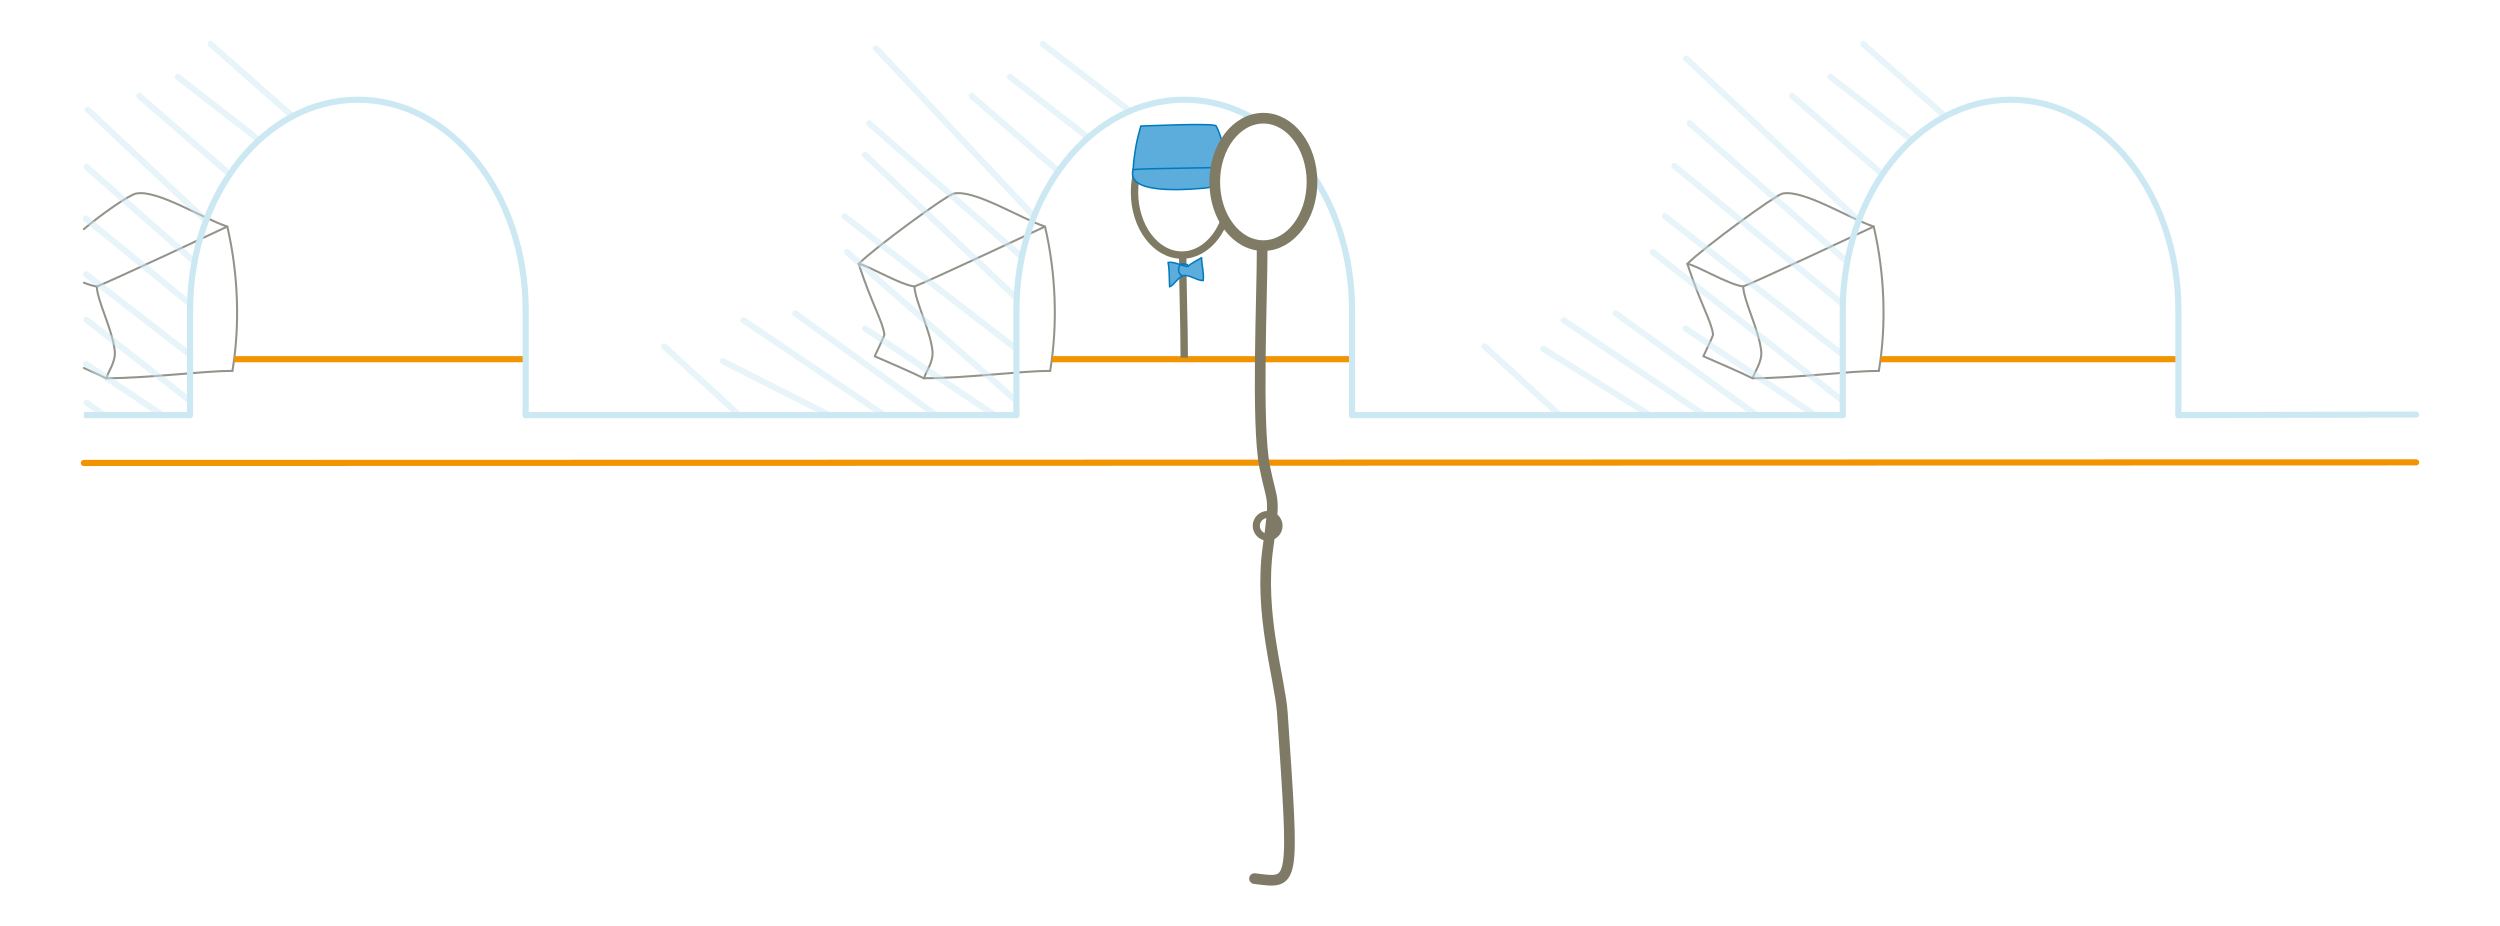 <?xml version="1.0" encoding="iso-8859-1"?>
<!-- Generator: Adobe Illustrator 13.0.0, SVG Export Plug-In . SVG Version: 6.00 Build 14948)  -->
<!DOCTYPE svg PUBLIC "-//W3C//DTD SVG 1.1//EN" "http://www.w3.org/Graphics/SVG/1.1/DTD/svg11.dtd">
<svg version="1.1" xmlns="http://www.w3.org/2000/svg" xmlns:xlink="http://www.w3.org/1999/xlink" x="0px" y="0px" width="378px"
	 height="140px" viewBox="0 0 378 140" style="enable-background:new 0 0 378 140;" xml:space="preserve">
<g id="Layer_5">
	<rect style="fill:#FFFFFF;" width="378" height="140"/>
</g>
<g id="ordi">
	<g>
		<path style="fill:none;stroke:#92938B;stroke-width:0.31;stroke-linecap:round;stroke-linejoin:round;" d="M129.826,39.892
			c2.486-2.485,13.291-10.385,14.374-10.62c3.13-0.678,10.026,3.734,13.807,4.986c-1.242,0.581-17.86,8.375-19.74,9.058"/>
		<path style="fill:none;stroke:#92938B;stroke-width:0.31;stroke-linecap:round;stroke-linejoin:round;" d="M139.706,57.213
			c-1.466-0.769-5.779-2.608-7.454-3.348c0,0,1.486-3.123,1.467-3.271c-0.246-2.024-1.862-4.514-3.893-10.703
			c1.329,0.186,6.191,3.141,8.441,3.424c0.091,2.207,2.304,6.351,2.717,9.658c0.224,1.803-1.116,3.354-1.245,4.214
			c6.417,0,14.65-1.111,19.043-1.111"/>
		<path style="fill:none;stroke:#92938B;stroke-width:0.31;stroke-linecap:round;stroke-linejoin:round;" d="M158.007,34.258
			c1.651,7.083,1.943,14.772,0.776,21.819"/>
	</g>
	<g>
		<path style="fill:none;stroke:#92938B;stroke-width:0.31;stroke-linecap:round;stroke-linejoin:round;" d="M255.127,39.892
			c2.486-2.485,13.29-10.385,14.374-10.62c3.13-0.678,10.026,3.734,13.807,4.986c-1.242,0.581-17.859,8.375-19.739,9.058"/>
		<path style="fill:none;stroke:#92938B;stroke-width:0.31;stroke-linecap:round;stroke-linejoin:round;" d="M265.006,57.213
			c-1.466-0.769-5.778-2.608-7.453-3.348c0,0,1.485-3.123,1.467-3.271c-0.245-2.024-1.862-4.514-3.893-10.703
			c1.329,0.186,6.19,3.141,8.441,3.424c0.091,2.207,2.304,6.351,2.718,9.658c0.223,1.803-1.117,3.354-1.246,4.214
			c6.418,0,14.651-1.111,19.044-1.111"/>
		<path style="fill:none;stroke:#92938B;stroke-width:0.31;stroke-linecap:round;stroke-linejoin:round;" d="M283.308,34.258
			c1.651,7.083,1.943,14.772,0.776,21.819"/>
	</g>
	<g>
		<path style="fill:none;stroke:#92938B;stroke-width:0.31;stroke-linecap:round;stroke-linejoin:round;" d="M12.681,34.642
			c2.689-2.282,6.796-5.135,7.879-5.37c3.13-0.678,10.026,3.734,13.807,4.986c-1.242,0.581-17.859,8.375-19.739,9.058"/>
		<path style="fill:none;stroke:#92938B;stroke-width:0.31;stroke-linecap:round;stroke-linejoin:round;" d="M12.686,42.742
			c0.739,0.292,1.413,0.507,1.943,0.573c0.091,2.207,2.304,6.351,2.717,9.658c0.223,1.803-1.117,3.354-1.246,4.214
			c6.417,0,14.651-1.111,19.043-1.111"/>
		<path style="fill:none;stroke:#92938B;stroke-width:0.31;stroke-linecap:round;stroke-linejoin:round;" d="M16.066,57.213
			c-0.689-0.362-2.008-0.96-3.386-1.569"/>
		<path style="fill:none;stroke:#92938B;stroke-width:0.31;stroke-linecap:round;stroke-linejoin:round;" d="M34.368,34.258
			c1.651,7.084,1.943,14.772,0.776,21.819"/>
	</g>
</g>
<g id="vitre">
	<line style="fill:none;stroke:#F29400;stroke-width:0.93;" x1="159.043" y1="54.31" x2="204.429" y2="54.31"/>
	<line style="fill:none;stroke:#F29400;stroke-width:0.93;" x1="35.404" y1="54.31" x2="79.391" y2="54.31"/>
	<line style="fill:none;stroke:#F29400;stroke-width:0.93;" x1="284.343" y1="54.31" x2="329.283" y2="54.31"/>
	<g>
		<path style="fill:none;stroke:#CCE8F3;stroke-width:0.93;stroke-linecap:round;stroke-linejoin:round;" d="M153.683,62.769
			c0-6.849,0-10.057,0-15.86c0-17.579,11.359-31.833,25.375-31.833c14.011,0,25.372,14.254,25.372,31.833c0,5.776,0,9.041,0,15.86"
			/>
		
			<line style="fill:none;stroke:#CCE8F3;stroke-width:0.928;stroke-linecap:round;stroke-linejoin:round;" x1="153.683" y1="62.769" x2="79.483" y2="62.769"/>
		
			<line style="fill:none;stroke:#CCE8F3;stroke-width:0.934;stroke-linecap:round;stroke-linejoin:round;" x1="204.429" y1="62.769" x2="278.629" y2="62.769"/>
	</g>
	<g style="opacity:0.47;">
		<g>
			<line style="fill:none;" x1="150.387" y1="62.769" x2="130.792" y2="49.66"/>
			<path style="fill:#CCE8F3;" d="M150.654,62.388c-6.532-4.37-13.063-8.739-19.595-13.108c-0.498-0.333-1.033,0.428-0.533,0.762
				c6.532,4.37,13.063,8.739,19.595,13.108C150.619,63.483,151.153,62.722,150.654,62.388L150.654,62.388z"/>
		</g>
	</g>
	<g style="opacity:0.47;">
		<g>
			<line style="fill:none;" x1="153.683" y1="60.616" x2="128.058" y2="38.127"/>
			<path style="fill:#CCE8F3;" d="M153.949,60.235c-8.542-7.496-17.083-14.992-25.625-22.488c-0.451-0.396-0.979,0.37-0.533,0.762
				c8.542,7.496,17.083,14.992,25.625,22.488C153.867,61.393,154.396,60.626,153.949,60.235L153.949,60.235z"/>
		</g>
	</g>
	<g style="opacity:0.47;">
		<g>
			<line style="fill:none;" x1="153.683" y1="52.758" x2="127.69" y2="32.706"/>
			<path style="fill:#CCE8F3;" d="M153.949,52.377c-8.664-6.684-17.328-13.368-25.992-20.052c-0.476-0.367-1.007,0.396-0.533,0.762
				c8.664,6.684,17.328,13.368,25.992,20.052C153.892,53.506,154.423,52.742,153.949,52.377L153.949,52.377z"/>
		</g>
	</g>
	<g style="opacity:0.47;">
		<g>
			<line style="fill:none;" x1="153.724" y1="45.11" x2="130.792" y2="23.403"/>
			<path style="fill:#CCE8F3;" d="M154.079,44.809c-7.644-7.236-15.288-14.471-22.932-21.707c-0.431-0.408-1.146,0.189-0.71,0.602
				c7.644,7.236,15.288,14.471,22.932,21.707C153.799,45.818,154.515,45.222,154.079,44.809L154.079,44.809z"/>
		</g>
	</g>
	<g style="opacity:0.47;">
		<g>
			<line style="fill:none;" x1="154.505" y1="38.853" x2="131.412" y2="18.648"/>
			<path style="fill:#CCE8F3;" d="M154.772,38.472c-7.698-6.735-15.396-13.47-23.093-20.204c-0.451-0.396-0.98,0.371-0.533,0.762
				c7.698,6.735,15.396,13.47,23.093,20.204C154.69,39.629,155.219,38.862,154.772,38.472L154.772,38.472z"/>
		</g>
	</g>
	<g style="opacity:0.47;">
		<g>
			<line style="fill:none;" x1="156.341" y1="32.712" x2="132.444" y2="7.277"/>
			<path style="fill:#CCE8F3;" d="M156.696,32.412c-7.966-8.479-15.931-16.957-23.896-25.436c-0.409-0.436-1.122,0.163-0.71,0.602
				c7.966,8.479,15.931,16.957,23.896,25.436C156.395,33.449,157.108,32.85,156.696,32.412L156.696,32.412z"/>
		</g>
	</g>
	<g style="opacity:0.47;">
		<g>
			<line style="fill:none;" x1="141.541" y1="62.769" x2="120.246" y2="47.386"/>
			<path style="fill:#CCE8F3;" d="M141.808,62.388c-7.098-5.128-14.196-10.255-21.295-15.383c-0.487-0.352-1.02,0.411-0.533,0.762
				c7.098,5.128,14.196,10.255,21.295,15.383C141.761,63.501,142.294,62.739,141.808,62.388L141.808,62.388z"/>
		</g>
	</g>
	<g style="opacity:0.47;">
		<g>
			<line style="fill:none;" x1="133.686" y1="62.769" x2="112.391" y2="48.417"/>
			<path style="fill:#CCE8F3;" d="M133.952,62.388c-7.098-4.784-14.196-9.568-21.294-14.352c-0.497-0.335-1.032,0.426-0.533,0.762
				c7.098,4.784,14.196,9.568,21.294,14.352C133.916,63.485,134.451,62.723,133.952,62.388L133.952,62.388z"/>
		</g>
	</g>
	<g style="opacity:0.47;">
		<g>
			<line style="fill:none;" x1="125.416" y1="62.769" x2="109.29" y2="54.62"/>
			<path style="fill:#CCE8F3;" d="M125.577,62.332c-5.375-2.716-10.751-5.433-16.126-8.149c-0.536-0.271-0.852,0.605-0.323,0.873
				c5.375,2.716,10.751,5.433,16.126,8.149C125.79,63.476,126.105,62.6,125.577,62.332L125.577,62.332z"/>
		</g>
	</g>
	<g style="opacity:0.47;">
		<g>
			<line style="fill:none;" x1="111.771" y1="62.769" x2="100.399" y2="52.346"/>
			<path style="fill:#CCE8F3;" d="M112.125,62.468c-3.791-3.475-7.581-6.949-11.371-10.423c-0.436-0.399-1.152,0.196-0.71,0.602
				c3.791,3.475,7.581,6.949,11.371,10.423C111.852,63.469,112.568,62.873,112.125,62.468L112.125,62.468z"/>
		</g>
	</g>
	<g style="opacity:0.47;">
		<g>
			<line style="fill:none;" x1="160.014" y1="25.874" x2="146.917" y2="14.512"/>
			<path style="fill:#CCE8F3;" d="M160.28,25.493c-4.365-3.788-8.73-7.575-13.096-11.362c-0.453-0.394-0.982,0.373-0.533,0.762
				c4.365,3.788,8.73,7.575,13.096,11.362C160.2,26.648,160.729,25.882,160.28,25.493L160.28,25.493z"/>
		</g>
	</g>
	<g style="opacity:0.47;">
		<g>
			<line style="fill:none;" x1="164.54" y1="20.8" x2="152.705" y2="11.616"/>
			<path style="fill:#CCE8F3;" d="M164.806,20.419c-3.945-3.062-7.89-6.123-11.835-9.184c-0.475-0.369-1.006,0.395-0.533,0.762
				c3.945,3.062,7.89,6.123,11.835,9.184C164.748,21.549,165.279,20.786,164.806,20.419L164.806,20.419z"/>
		</g>
	</g>
	<g style="opacity:0.47;">
		<g>
			<line style="fill:none;" x1="170.837" y1="16.783" x2="157.668" y2="6.657"/>
			<path style="fill:#CCE8F3;" d="M171.104,16.402c-4.39-3.375-8.779-6.751-13.169-10.126c-0.477-0.367-1.008,0.397-0.533,0.762
				c4.39,3.375,8.779,6.751,13.169,10.126C171.047,17.53,171.579,16.767,171.104,16.402L171.104,16.402z"/>
		</g>
	</g>
	<path style="fill:none;stroke:#CCE8F3;stroke-width:0.93;stroke-linecap:round;stroke-linejoin:round;" d="M278.629,62.769
		c0-6.85,0-10.058,0-15.861c0-17.579,11.359-31.833,25.375-31.833c14.011,0,25.371,14.253,25.371,31.833c0,5.776,0,9.042,0,15.861"
		/>
	<path style="fill:none;stroke:#CCE8F3;stroke-width:0.93;stroke-linecap:round;stroke-linejoin:round;" d="M28.737,62.769
		c0-6.85,0-10.059,0-15.861c0-17.579,11.36-31.833,25.375-31.833c14.011,0,25.371,14.254,25.371,31.833c0,5.775,0,9.042,0,15.861"/>
	<g>
		<g style="opacity:0.47;">
			<g>
				<line style="fill:none;" x1="274.44" y1="62.769" x2="254.845" y2="49.66"/>
				<path style="fill:#CCE8F3;" d="M274.707,62.388c-6.531-4.37-13.063-8.739-19.596-13.109c-0.498-0.333-1.033,0.428-0.533,0.762
					c6.531,4.37,13.063,8.739,19.596,13.109C274.672,63.483,275.207,62.722,274.707,62.388L274.707,62.388z"/>
			</g>
		</g>
		<g style="opacity:0.47;">
			<g>
				<line style="fill:none;" x1="278.629" y1="60.615" x2="249.91" y2="38.127"/>
				<path style="fill:#CCE8F3;" d="M278.896,60.234c-9.572-7.496-19.146-14.992-28.719-22.488c-0.473-0.371-1.004,0.393-0.533,0.762
					c9.572,7.496,19.146,14.992,28.719,22.488C278.835,61.367,279.366,60.603,278.896,60.234L278.896,60.234z"/>
			</g>
		</g>
		<g style="opacity:0.47;">
			<g>
				<line style="fill:none;" x1="278.629" y1="53.651" x2="251.743" y2="32.706"/>
				<path style="fill:#CCE8F3;" d="M278.896,53.271c-8.962-6.982-17.924-13.964-26.886-20.945c-0.474-0.37-1.005,0.395-0.533,0.762
					c8.962,6.982,17.924,13.964,26.886,20.945C278.836,54.402,279.367,53.638,278.896,53.271L278.896,53.271z"/>
			</g>
		</g>
		<g style="opacity:0.47;">
			<g>
				<line style="fill:none;" x1="278.629" y1="45.962" x2="253.153" y2="25.094"/>
				<path style="fill:#CCE8F3;" d="M278.896,45.581c-8.491-6.956-16.983-13.912-25.476-20.868c-0.465-0.381-0.995,0.384-0.533,0.762
					c8.491,6.956,16.983,13.912,25.476,20.868C278.827,46.724,279.357,45.959,278.896,45.581L278.896,45.581z"/>
			</g>
		</g>
		<g style="opacity:0.47;">
			<g>
				<line style="fill:none;" x1="279.307" y1="39.602" x2="255.465" y2="18.648"/>
				<path style="fill:#CCE8F3;" d="M279.573,39.221c-7.947-6.985-15.895-13.969-23.842-20.954c-0.45-0.396-0.979,0.37-0.533,0.762
					c7.947,6.985,15.895,13.969,23.842,20.954C279.49,40.378,280.02,39.612,279.573,39.221L279.573,39.221z"/>
			</g>
		</g>
		<g style="opacity:0.47;">
			<g>
				<line style="fill:none;" x1="281.039" y1="33.358" x2="254.942" y2="8.831"/>
				<path style="fill:#CCE8F3;" d="M281.394,33.058c-8.698-8.176-17.397-16.352-26.097-24.528c-0.432-0.406-1.146,0.19-0.709,0.602
					c8.698,8.176,17.397,16.352,26.097,24.528C281.116,34.065,281.831,33.469,281.394,33.058L281.394,33.058z"/>
			</g>
		</g>
		<g style="opacity:0.47;">
			<g>
				<line style="fill:none;" x1="265.593" y1="62.769" x2="244.299" y2="47.385"/>
				<path style="fill:#CCE8F3;" d="M265.859,62.388c-7.098-5.128-14.195-10.256-21.294-15.383c-0.486-0.352-1.02,0.411-0.533,0.762
					c7.098,5.128,14.195,10.256,21.294,15.383C265.812,63.501,266.346,62.739,265.859,62.388L265.859,62.388z"/>
			</g>
		</g>
		<g style="opacity:0.47;">
			<g>
				<line style="fill:none;" x1="257.738" y1="62.769" x2="236.442" y2="48.417"/>
				<path style="fill:#CCE8F3;" d="M258.005,62.388c-7.099-4.784-14.197-9.568-21.296-14.352c-0.497-0.335-1.031,0.426-0.533,0.762
					c7.099,4.784,14.197,9.568,21.296,14.352C257.969,63.485,258.503,62.723,258.005,62.388L258.005,62.388z"/>
			</g>
		</g>
		<g style="opacity:0.47;">
			<g>
				<line style="fill:none;" x1="249.468" y1="62.769" x2="233.342" y2="52.738"/>
				<path style="fill:#CCE8F3;" d="M249.734,62.388c-5.375-3.344-10.75-6.687-16.126-10.03c-0.508-0.316-1.044,0.444-0.533,0.762
					c5.375,3.344,10.75,6.687,16.126,10.03C249.709,63.465,250.245,62.705,249.734,62.388L249.734,62.388z"/>
			</g>
		</g>
		<g style="opacity:0.47;">
			<g>
				<line style="fill:none;" x1="235.823" y1="62.769" x2="224.451" y2="52.346"/>
				<path style="fill:#CCE8F3;" d="M236.178,62.468c-3.79-3.475-7.581-6.949-11.372-10.423c-0.436-0.399-1.151,0.196-0.709,0.602
					c3.79,3.475,7.581,6.949,11.372,10.423C235.904,63.469,236.62,62.873,236.178,62.468L236.178,62.468z"/>
			</g>
		</g>
		<g style="opacity:0.47;">
			<g>
				<line style="fill:none;" x1="284.066" y1="25.874" x2="270.97" y2="14.512"/>
				<path style="fill:#CCE8F3;" d="M284.333,25.493c-4.365-3.787-8.73-7.574-13.097-11.361c-0.453-0.394-0.982,0.373-0.533,0.762
					c4.365,3.787,8.73,7.574,13.097,11.361C284.253,26.648,284.782,25.882,284.333,25.493L284.333,25.493z"/>
			</g>
		</g>
		<g style="opacity:0.47;">
			<g>
				<line style="fill:none;" x1="288.592" y1="20.799" x2="276.757" y2="11.615"/>
				<path style="fill:#CCE8F3;" d="M288.858,20.418c-3.944-3.062-7.89-6.123-11.835-9.184c-0.475-0.369-1.006,0.395-0.533,0.762
					c3.944,3.062,7.89,6.123,11.835,9.184C288.8,21.549,289.331,20.785,288.858,20.418L288.858,20.418z"/>
			</g>
		</g>
		<g style="opacity:0.47;">
			<g>
				<line style="fill:none;" x1="294.112" y1="17.584" x2="281.72" y2="6.656"/>
				<path style="fill:#CCE8F3;" d="M294.379,17.204c-4.131-3.643-8.262-7.286-12.393-10.928c-0.45-0.397-0.979,0.369-0.533,0.762
					c4.131,3.643,8.262,7.286,12.393,10.928C294.296,18.362,294.824,17.596,294.379,17.204L294.379,17.204z"/>
			</g>
		</g>
	</g>
	
		<line style="fill:none;stroke:#CCE8F3;stroke-width:0.928;stroke-linejoin:round;" x1="28.737" y1="62.769" x2="12.681" y2="62.769"/>
	
		<line style="fill:none;stroke:#CCE8F3;stroke-width:0.918;stroke-linecap:round;stroke-linejoin:round;" x1="365.319" y1="62.677" x2="329.375" y2="62.769"/>
	<line style="fill:none;stroke:#F29400;stroke-width:0.929;stroke-linecap:round;" x1="12.681" y1="70" x2="365.319" y2="69.908"/>
	<g>
		<g style="opacity:0.47;">
			<g>
				<line style="fill:none;" x1="24.548" y1="62.769" x2="12.999" y2="55.042"/>
				<path style="fill:#CCE8F3;" d="M24.815,62.388c-3.85-2.576-7.699-5.151-11.549-7.726c-0.498-0.333-1.033,0.428-0.533,0.762
					c3.85,2.576,7.699,5.151,11.549,7.726C24.78,63.483,25.314,62.722,24.815,62.388L24.815,62.388z"/>
			</g>
		</g>
		<g style="opacity:0.47;">
			<g>
				<line style="fill:none;" x1="28.737" y1="60.615" x2="13.093" y2="48.365"/>
				<path style="fill:#CCE8F3;" d="M29.003,60.234c-5.214-4.083-10.429-8.167-15.644-12.25c-0.473-0.371-1.004,0.393-0.533,0.762
					c5.214,4.083,10.429,8.167,15.644,12.25C28.943,61.367,29.475,60.603,29.003,60.234L29.003,60.234z"/>
			</g>
		</g>
		<g style="opacity:0.47;">
			<g>
				<line style="fill:none;" x1="28.737" y1="53.651" x2="13.022" y2="41.484"/>
				<path style="fill:#CCE8F3;" d="M29.003,53.27c-5.238-4.056-10.476-8.111-15.714-12.167c-0.475-0.368-1.006,0.396-0.533,0.762
					c5.238,4.056,10.476,8.111,15.714,12.167C28.945,54.4,29.477,53.636,29.003,53.27L29.003,53.27z"/>
			</g>
		</g>
		<g style="opacity:0.47;">
			<g>
				<line style="fill:none;" x1="28.737" y1="45.962" x2="12.952" y2="33.032"/>
				<path style="fill:#CCE8F3;" d="M29.003,45.581c-5.261-4.31-10.523-8.62-15.785-12.93c-0.465-0.381-0.995,0.384-0.533,0.762
					c5.261,4.31,10.523,8.62,15.785,12.93C28.935,46.724,29.465,45.959,29.003,45.581L29.003,45.581z"/>
			</g>
		</g>
		<g style="opacity:0.47;">
			<g>
				<line style="fill:none;" x1="29.415" y1="39.602" x2="13.073" y2="25.24"/>
				<path style="fill:#CCE8F3;" d="M29.682,39.221c-5.447-4.788-10.895-9.575-16.342-14.362c-0.451-0.396-0.979,0.37-0.533,0.762
					c5.447,4.788,10.895,9.575,16.342,14.362C29.599,40.378,30.128,39.612,29.682,39.221L29.682,39.221z"/>
			</g>
		</g>
		<g style="opacity:0.47;">
			<g>
				<line style="fill:none;" x1="31.147" y1="33.358" x2="13.276" y2="16.582"/>
				<path style="fill:#CCE8F3;" d="M31.502,33.057c-5.958-5.592-11.915-11.184-17.872-16.776c-0.432-0.406-1.147,0.191-0.71,0.602
					c5.958,5.592,11.915,11.184,17.872,16.776C31.225,34.064,31.94,33.468,31.502,33.057L31.502,33.057z"/>
			</g>
		</g>
		<g style="opacity:0.47;">
			<g>
				<line style="fill:none;" x1="15.701" y1="62.769" x2="13.089" y2="60.881"/>
				<path style="fill:#CCE8F3;" d="M15.967,62.388c-0.871-0.629-1.741-1.258-2.612-1.887c-0.487-0.352-1.02,0.411-0.533,0.762
					c0.871,0.629,1.741,1.258,2.612,1.887C15.921,63.501,16.454,62.739,15.967,62.388L15.967,62.388z"/>
			</g>
		</g>
		<g style="opacity:0.47;">
			<g>
				<line style="fill:none;" x1="34.174" y1="25.874" x2="21.078" y2="14.512"/>
				<path style="fill:#CCE8F3;" d="M34.441,25.493c-4.365-3.788-8.73-7.575-13.096-11.362c-0.453-0.394-0.982,0.373-0.533,0.762
					c4.365,3.788,8.73,7.575,13.096,11.362C34.361,26.648,34.89,25.882,34.441,25.493L34.441,25.493z"/>
			</g>
		</g>
		<g style="opacity:0.47;">
			<g>
				<line style="fill:none;" x1="38.7" y1="20.799" x2="26.865" y2="11.615"/>
				<path style="fill:#CCE8F3;" d="M38.966,20.418c-3.945-3.062-7.89-6.123-11.834-9.184c-0.475-0.369-1.006,0.395-0.533,0.762
					c3.945,3.062,7.89,6.123,11.834,9.184C38.908,21.548,39.439,20.785,38.966,20.418L38.966,20.418z"/>
			</g>
		</g>
		<g style="opacity:0.47;">
			<g>
				<line style="fill:none;" x1="44.22" y1="17.584" x2="31.828" y2="6.656"/>
				<path style="fill:#CCE8F3;" d="M44.487,17.203c-4.13-3.643-8.261-7.285-12.392-10.928c-0.45-0.397-0.979,0.369-0.533,0.762
					c4.13,3.643,8.261,7.285,12.392,10.928C44.403,18.362,44.932,17.596,44.487,17.203L44.487,17.203z"/>
			</g>
		</g>
	</g>
</g>
<g id="caissier">
	<path style="fill:none;stroke:#7E7A64;stroke-width:1.119;" d="M179.057,54.073c0-5.157-0.236-10.673-0.236-15.504"/>
	<path style="fill:none;stroke:#7E7A64;stroke-width:1.119;" d="M185.87,29.055c0,5.258-3.208,9.514-7.165,9.514
		c-3.958,0-7.168-4.256-7.168-9.514c0-5.256,3.211-9.515,7.168-9.515C182.662,19.54,185.87,23.799,185.87,29.055z"/>
	<g>
		<g>
			<path style="fill:#5CADDC;stroke:#007ABD;stroke-width:0.233;stroke-linecap:round;stroke-linejoin:round;" d="M171.339,25.512
				c-0.144,0.837-1.354,3.995,10.605,2.951c4.198-0.368,4.792-3.058,3.821-3.437"/>
			<path style="fill:#5CADDC;stroke:#007ABD;stroke-width:0.233;stroke-linecap:round;stroke-linejoin:round;" d="M171.339,25.673
				c0-0.919,0.26-2.661,0.417-3.563c0.214-1.222,0.473-2.02,0.735-3.049c0.759-0.019,11.131-0.497,11.393-0.015
				c0.481,0.89,0.777,2.029,1.114,2.99c0.286,0.813,0.88,2.72,0.978,3.197C185.101,25.433,172.031,25.411,171.339,25.673"/>
		</g>
		<path style="fill:#5CADDC;stroke:#007ABD;stroke-width:0.233;stroke-linecap:round;stroke-linejoin:round;" d="M179.575,40.319
			c-1.041-0.187-2.097-0.798-2.962-0.634c0.225,1.133,0.163,2.439,0.238,3.682c0.641-0.263,1.333-1.484,2.004-1.67
			c0.944-0.267,1.967,0.71,3.071,0.727c0.149-1.188-0.251-2.271-0.24-3.458C180.951,39.427,180.173,39.723,179.575,40.319
			c0.125-0.243,0.045-0.401-0.994-0.419c-0.498,0.352-0.613,1.581,0.274,1.797"/>
	</g>
</g>
<g id="voyageur">
	<g>
		<path style="fill:none;stroke:#7E7A65;stroke-width:1.076;stroke-linecap:round;stroke-linejoin:round;" d="M189.948,79.505
			c0,0.95,0.775,1.718,1.721,1.718s1.719-0.768,1.719-1.718s-0.773-1.715-1.719-1.715S189.948,78.555,189.948,79.505z"/>
		<path style="fill:#FFFFFF;stroke:#7F7B65;stroke-width:1.615;stroke-linecap:round;stroke-linejoin:round;" d="M183.667,27.504
			c0,5.321,3.291,9.632,7.355,9.632c4.057,0,7.353-4.312,7.353-9.632c0-5.319-3.296-9.631-7.353-9.631
			C186.958,17.873,183.667,22.185,183.667,27.504z"/>
		<path style="fill:none;stroke:#7E7A65;stroke-width:1.615;stroke-linecap:round;stroke-linejoin:round;" d="M190.838,37.52
			c0.032,6.724-0.908,26.603,0.382,33.057c1.154,5.763,1.667,4.018,0.512,12.087c-1.441,10.109,1.805,19.974,2.155,25.092
			c1.788,26.522,1.95,25.856-4.206,25.088"/>
	</g>
</g>
</svg>
